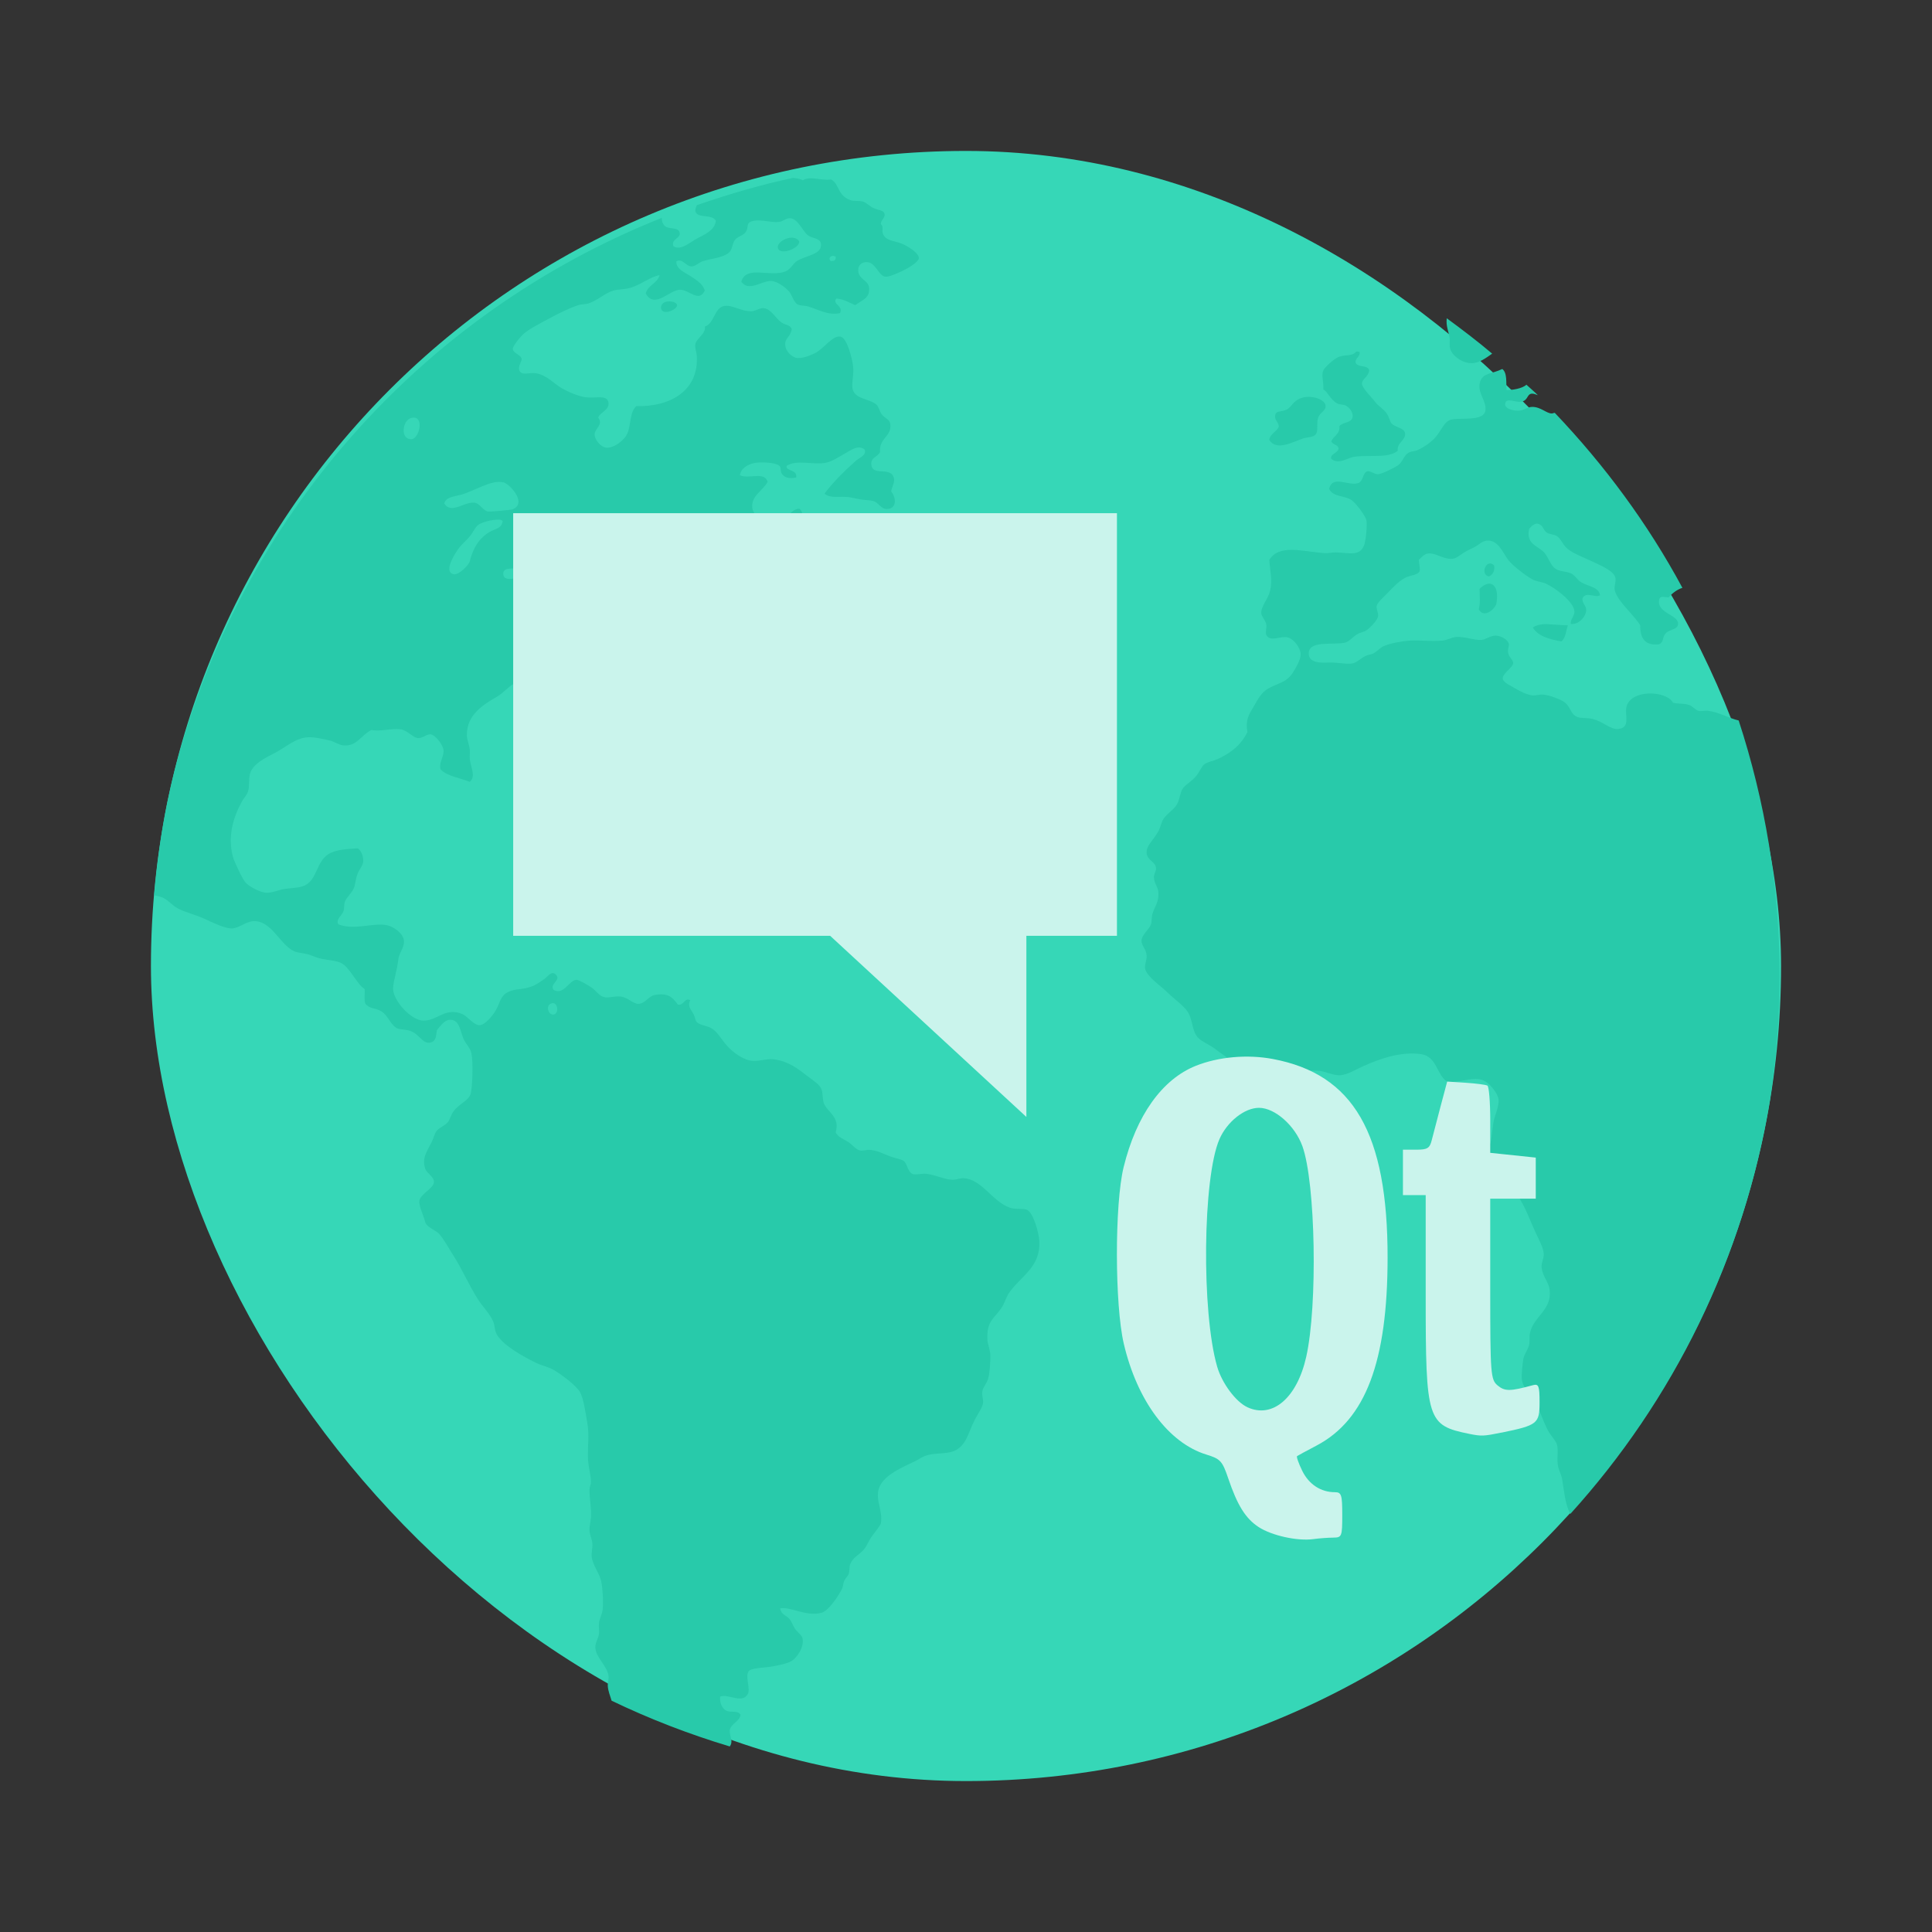 <?xml version="1.0" encoding="UTF-8" standalone="no"?>
<!-- Created with Inkscape (http://www.inkscape.org/) -->

<svg
   xmlns:dc="http://purl.org/dc/elements/1.1/"
   xmlns:cc="http://creativecommons.org/ns#"
   xmlns:rdf="http://www.w3.org/1999/02/22-rdf-syntax-ns#"
   xmlns:svg="http://www.w3.org/2000/svg"
   xmlns="http://www.w3.org/2000/svg"
   xmlns:sodipodi="http://sodipodi.sourceforge.net/DTD/sodipodi-0.dtd"
   xmlns:inkscape="http://www.inkscape.org/namespaces/inkscape"
   width="64"
   height="64"
   viewBox="0 0 64 64"
   id="svg2"
   version="1.1"
   inkscape:version="0.91+devel r"
   sodipodi:docname="qtlinguist.svg">
  <rect x="0" y="0" width="64" height="64" fill="#333333" stroke="none"/>
  <defs
     id="defs4" />
  <sodipodi:namedview
     id="base"
     pagecolor="#ffffff"
     bordercolor="#666666"
     borderopacity="1.0"
     inkscape:pageopacity="0.0"
     inkscape:pageshadow="2"
     inkscape:zoom="11.313708"
     inkscape:cx="41.118097"
     inkscape:cy="35.668876"
     inkscape:document-units="px"
     inkscape:current-layer="layer1"
     showgrid="true"
     units="px"
     inkscape:showpageshadow="false"
     borderlayer="true"
     inkscape:window-width="1366"
     inkscape:window-height="670"
     inkscape:window-x="-4"
     inkscape:window-y="29"
     inkscape:window-maximized="1">
    <inkscape:grid
       type="xygrid"
       id="grid4136" />
    <sodipodi:guide
       position="5,59"
       orientation="54,0"
       id="guide4142" />
    <sodipodi:guide
       position="5,5"
       orientation="0,54"
       id="guide4144" />
    <sodipodi:guide
       position="59,5"
       orientation="-54,0"
       id="guide4146" />
    <sodipodi:guide
       position="59,59"
       orientation="0,-54"
       id="guide4148" />
    <sodipodi:guide
       position="0,64"
       orientation="64,0"
       id="guide4150" />
    <sodipodi:guide
       position="0,6.875e-05"
       orientation="0,64"
       id="guide4152" />
    <sodipodi:guide
       position="64,6.875e-05"
       orientation="-64,0"
       id="guide4154" />
    <sodipodi:guide
       position="64,64"
       orientation="0,-64"
       id="guide4156" />
    <sodipodi:guide
       position="13,51"
       orientation="38,0"
       id="guide4155" />
    <sodipodi:guide
       position="13,13"
       orientation="0,38"
       id="guide4157" />
    <sodipodi:guide
       position="51,13"
       orientation="-38,0"
       id="guide4159" />
    <sodipodi:guide
       position="51,51"
       orientation="0,-38"
       id="guide4161" />
    <sodipodi:guide
       position="17,47"
       orientation="30,0"
       id="guide4151" />
    <sodipodi:guide
       position="17,17"
       orientation="0,30"
       id="guide4153" />
    <sodipodi:guide
       position="47,17"
       orientation="-30,0"
       id="guide4158" />
    <sodipodi:guide
       position="47,47"
       orientation="0,-30"
       id="guide4160" />
  </sodipodi:namedview>
  <g
     inkscape:label="Capa 1"
     inkscape:groupmode="layer"
     id="layer1"
     transform="translate(0,-1058.52)">
    <rect
       style="fill:#36d7b7;fill-opacity:1;stroke:none"
       id="rect4158"
       width="54"
       height="54"
       x="5"
       y="1063.52"
       ry="27" />
    <path
       style="fill:#28caaa;fill-opacity:1;fill-rule:nonzero;stroke:none"
       d="M 26.27 5.893 C 25.178 6.124 24.12 6.439 23.082 6.797 C 23.056 6.872 23.021 6.949 23.035 6.998 C 23.108 7.256 23.585 7.072 23.713 7.314 C 23.684 7.614 23.36 7.764 23.105 7.893 C 22.869 8.012 22.565 8.314 22.309 8.16 C 22.209 7.899 22.599 7.899 22.504 7.676 C 22.434 7.509 22.13 7.619 21.996 7.459 C 21.936 7.385 21.922 7.304 21.924 7.217 C 13.98 10.375 7.915 17.171 5.77 25.576 C 5.694 25.887 5.619 26.197 5.555 26.512 C 5.55 26.533 5.545 26.553 5.541 26.574 C 5.337 27.581 5.197 28.611 5.107 29.656 C 5.205 29.68 5.313 29.699 5.402 29.74 C 5.575 29.818 5.71 30 5.908 30.102 C 6.153 30.227 6.483 30.302 6.779 30.439 C 7.065 30.572 7.448 30.755 7.676 30.756 C 7.905 30.756 8.15 30.521 8.402 30.514 C 8.995 30.495 9.254 31.268 9.732 31.506 C 9.853 31.565 10.013 31.566 10.168 31.605 C 10.294 31.632 10.387 31.684 10.508 31.723 C 10.764 31.808 11.077 31.801 11.281 31.891 C 11.59 32.028 11.815 32.607 12.08 32.762 C 12.093 32.918 12.052 33.131 12.104 33.248 C 12.229 33.418 12.405 33.378 12.611 33.488 C 12.858 33.622 12.934 33.965 13.168 34.07 C 13.248 34.104 13.449 34.102 13.576 34.145 C 13.897 34.245 14.002 34.612 14.277 34.531 C 14.458 34.478 14.444 34.293 14.473 34.121 C 14.592 33.991 14.723 33.785 14.908 33.781 C 15.209 33.781 15.234 34.097 15.344 34.389 C 15.405 34.554 15.569 34.697 15.611 34.871 C 15.685 35.171 15.648 36.068 15.586 36.248 C 15.51 36.469 15.213 36.562 15.029 36.807 C 14.943 36.919 14.904 37.088 14.838 37.168 C 14.72 37.312 14.538 37.349 14.449 37.482 C 14.399 37.558 14.353 37.719 14.305 37.82 C 14.159 38.128 13.964 38.345 14.086 38.715 C 14.136 38.867 14.374 38.973 14.375 39.152 C 14.376 39.363 13.927 39.546 13.893 39.777 C 13.866 39.948 14.032 40.259 14.086 40.482 C 14.127 40.652 14.445 40.759 14.545 40.871 C 14.715 41.062 14.851 41.331 15.006 41.57 C 15.312 42.041 15.551 42.612 15.85 43.068 C 16.007 43.307 16.231 43.525 16.336 43.773 C 16.39 43.9 16.384 44.046 16.434 44.158 C 16.606 44.548 17.37 44.957 17.764 45.15 C 17.948 45.238 18.151 45.275 18.32 45.369 C 18.577 45.512 19.085 45.892 19.215 46.117 C 19.331 46.319 19.399 46.814 19.455 47.135 C 19.53 47.559 19.46 47.882 19.479 48.342 C 19.489 48.591 19.573 48.843 19.576 49.092 C 19.578 49.178 19.532 49.245 19.529 49.334 C 19.519 49.636 19.602 49.976 19.576 50.279 C 19.562 50.445 19.517 50.573 19.529 50.711 C 19.542 50.861 19.611 50.993 19.623 51.125 C 19.635 51.267 19.588 51.448 19.6 51.559 C 19.633 51.864 19.856 52.102 19.916 52.381 C 19.964 52.603 19.991 53.06 19.963 53.326 C 19.948 53.466 19.863 53.608 19.842 53.762 C 19.826 53.885 19.859 54.009 19.842 54.123 C 19.817 54.292 19.711 54.426 19.721 54.584 C 19.742 54.91 20.105 55.176 20.156 55.502 C 20.174 55.611 20.128 55.734 20.133 55.84 C 20.142 56.02 20.213 56.174 20.26 56.338 C 21.513 56.941 22.823 57.447 24.176 57.854 C 24.195 57.823 24.215 57.79 24.223 57.75 C 24.252 57.606 24.179 57.547 24.172 57.316 C 24.226 57.08 24.484 57.047 24.533 56.807 C 24.432 56.634 24.203 56.752 24.051 56.664 C 23.903 56.58 23.836 56.384 23.857 56.201 C 24.11 56.094 24.595 56.46 24.775 56.109 C 24.865 55.942 24.676 55.53 24.801 55.361 C 24.886 55.249 25.346 55.244 25.525 55.213 C 25.782 55.167 26.082 55.111 26.227 55.02 C 26.385 54.915 26.619 54.616 26.592 54.318 C 26.578 54.176 26.482 54.13 26.373 54.004 C 26.282 53.898 26.246 53.766 26.18 53.666 C 26.067 53.496 25.892 53.522 25.842 53.279 C 26.189 53.214 26.717 53.565 27.219 53.424 C 27.457 53.355 27.786 52.849 27.896 52.625 C 27.932 52.552 27.93 52.447 27.969 52.361 C 28.011 52.271 28.099 52.193 28.113 52.145 C 28.151 52.012 28.13 51.911 28.16 51.828 C 28.248 51.583 28.478 51.502 28.623 51.32 C 28.733 51.184 28.784 51.02 28.889 50.883 C 29.002 50.734 29.105 50.606 29.18 50.475 C 29.251 50.033 29.002 49.724 29.105 49.338 C 29.222 48.903 29.821 48.635 30.242 48.439 C 30.387 48.375 30.536 48.266 30.654 48.225 C 30.946 48.121 31.306 48.174 31.572 48.078 C 32.025 47.913 32.075 47.429 32.299 47.016 C 32.405 46.82 32.544 46.622 32.564 46.482 C 32.583 46.356 32.518 46.246 32.539 46.098 C 32.56 45.952 32.697 45.821 32.736 45.66 C 32.789 45.451 32.807 45.143 32.807 44.91 C 32.807 44.719 32.718 44.552 32.709 44.379 C 32.678 43.752 32.936 43.679 33.168 43.338 C 33.283 43.168 33.327 42.977 33.408 42.855 C 33.798 42.274 34.477 41.992 34.428 41.113 C 34.412 40.822 34.23 40.167 34.016 40.074 C 33.893 40.021 33.613 40.074 33.436 40 C 32.864 39.787 32.53 39.077 31.938 39.031 C 31.811 39.018 31.691 39.082 31.549 39.08 C 31.314 39.08 30.961 38.915 30.701 38.885 C 30.536 38.864 30.318 38.935 30.219 38.885 C 30.067 38.81 30.052 38.536 29.93 38.453 C 29.831 38.39 29.642 38.367 29.494 38.309 C 29.256 38.22 29.066 38.107 28.791 38.088 C 28.706 38.088 28.6 38.126 28.502 38.113 C 28.35 38.088 28.23 37.91 28.09 37.824 C 27.915 37.717 27.754 37.662 27.682 37.51 C 27.84 36.989 27.398 36.844 27.291 36.543 C 27.241 36.402 27.263 36.231 27.219 36.105 C 27.156 35.925 26.979 35.824 26.783 35.674 C 26.433 35.404 26.123 35.152 25.623 35.09 C 25.403 35.063 25.188 35.159 24.922 35.141 C 24.64 35.121 24.287 34.873 24.076 34.633 C 23.872 34.398 23.77 34.191 23.592 34.078 C 23.423 33.97 23.197 33.969 23.082 33.859 C 23.031 33.809 23.039 33.728 22.984 33.615 C 22.9 33.44 22.759 33.343 22.865 33.133 C 22.672 33.032 22.666 33.316 22.455 33.279 C 22.267 33.013 22.109 32.883 21.682 32.961 C 21.487 32.995 21.376 33.248 21.148 33.254 C 20.962 33.254 20.815 33.047 20.568 33.012 C 20.382 32.986 20.17 33.063 20.037 33.037 C 19.831 32.993 19.765 32.823 19.576 32.699 C 19.438 32.611 19.171 32.454 19.094 32.457 C 18.851 32.471 18.679 32.973 18.344 32.795 C 18.18 32.589 18.607 32.48 18.414 32.287 C 18.267 32.14 18.147 32.35 18.029 32.434 C 17.896 32.523 17.766 32.621 17.617 32.676 C 17.285 32.801 17.078 32.734 16.818 32.869 C 16.578 32.994 16.57 33.202 16.434 33.449 C 16.322 33.652 16.068 33.946 15.9 33.959 C 15.698 33.977 15.502 33.673 15.318 33.594 C 14.764 33.354 14.497 33.804 14.037 33.811 C 13.61 33.811 13 33.124 13.021 32.723 C 13.035 32.478 13.162 32.108 13.191 31.805 C 13.215 31.564 13.38 31.419 13.383 31.199 C 13.386 30.905 12.993 30.679 12.803 30.645 C 12.351 30.562 11.727 30.827 11.209 30.619 C 11.11 30.456 11.323 30.341 11.379 30.182 C 11.41 30.094 11.388 29.969 11.426 29.869 C 11.483 29.716 11.645 29.595 11.717 29.432 C 11.771 29.307 11.779 29.127 11.834 28.973 C 11.897 28.797 12.016 28.684 12.029 28.561 C 12.047 28.397 11.987 28.209 11.859 28.102 C 11.458 28.124 11.193 28.148 10.965 28.248 C 10.441 28.486 10.544 29.194 10.021 29.361 C 9.841 29.418 9.594 29.419 9.395 29.453 C 9.223 29.483 9.015 29.579 8.838 29.574 C 8.628 29.574 8.259 29.37 8.135 29.236 C 8.024 29.116 7.755 28.52 7.725 28.414 C 7.519 27.701 7.742 27.046 8.014 26.551 C 8.071 26.445 8.166 26.349 8.209 26.238 C 8.274 26.07 8.231 25.814 8.281 25.633 C 8.374 25.296 8.815 25.092 9.127 24.93 C 9.481 24.746 9.78 24.451 10.191 24.424 C 10.397 24.407 10.695 24.479 10.893 24.523 C 11.075 24.558 11.221 24.682 11.379 24.693 C 11.826 24.725 11.932 24.378 12.297 24.184 C 12.674 24.237 12.925 24.122 13.266 24.158 C 13.498 24.185 13.665 24.435 13.846 24.449 C 13.998 24.466 14.13 24.305 14.277 24.328 C 14.42 24.352 14.668 24.661 14.691 24.836 C 14.72 25.053 14.531 25.25 14.594 25.488 C 14.822 25.72 15.237 25.766 15.562 25.9 C 15.774 25.725 15.591 25.403 15.562 25.15 C 15.55 25.039 15.574 24.938 15.562 24.836 C 15.544 24.662 15.465 24.501 15.465 24.352 C 15.462 23.663 16.019 23.34 16.48 23.068 C 16.68 22.952 16.838 22.745 17.012 22.658 C 17.257 22.535 17.44 22.507 17.643 22.393 C 18.009 22.187 18.321 22.02 18.607 21.787 C 18.74 21.475 18.615 21.055 18.631 20.746 C 18.763 20.665 18.881 20.78 19.021 20.771 C 19.243 20.722 19.258 20.414 19.383 20.289 C 19.455 20.215 19.658 20.164 19.748 20.094 C 19.969 19.921 20.038 19.664 20.23 19.59 C 20.299 19.563 20.46 19.568 20.568 19.539 C 20.712 19.503 20.915 19.328 21.148 19.248 C 21.3 19.196 21.647 19.188 21.705 19.127 C 21.776 19.052 21.705 18.852 21.729 18.742 C 21.846 18.196 22.67 18.078 23.156 17.895 C 23.497 17.765 23.848 17.533 24.223 17.605 C 24.149 17.865 23.798 17.773 23.857 18.088 C 23.94 18.525 24.523 17.959 24.678 17.895 C 24.973 17.77 25.478 17.695 25.865 17.555 C 26.205 17.431 26.814 17.244 26.494 16.855 C 26.227 16.837 26.098 17.166 25.865 17.266 C 25.705 17.291 25.736 17.132 25.6 17.119 C 25.47 17.102 25.396 17.24 25.262 17.219 C 25.129 17.195 24.943 16.99 24.922 16.834 C 24.869 16.43 25.262 16.264 25.43 15.963 C 25.319 15.598 24.815 15.885 24.51 15.742 C 24.539 15.525 24.765 15.374 25.02 15.332 C 25.228 15.3 25.694 15.319 25.818 15.43 C 25.891 15.489 25.827 15.643 25.939 15.744 C 26.063 15.855 26.213 15.846 26.373 15.82 C 26.431 15.545 26.013 15.614 26.059 15.432 C 26.385 15.218 26.914 15.4 27.314 15.336 C 27.545 15.304 27.788 15.137 27.992 15.021 C 28.186 14.912 28.441 14.716 28.646 14.896 C 28.703 15.094 28.465 15.162 28.355 15.26 C 27.985 15.589 27.602 15.968 27.314 16.35 C 27.491 16.522 27.815 16.432 28.113 16.467 C 28.23 16.485 28.378 16.519 28.502 16.543 C 28.646 16.569 28.797 16.564 28.91 16.592 C 29.114 16.643 29.172 16.861 29.373 16.861 C 29.704 16.861 29.705 16.501 29.518 16.277 C 29.577 16.049 29.669 15.932 29.588 15.771 C 29.439 15.474 28.891 15.773 28.863 15.385 C 28.846 15.144 29.065 15.153 29.152 14.973 C 29.113 14.507 29.539 14.472 29.494 14.055 C 29.475 13.88 29.326 13.88 29.203 13.717 C 29.14 13.634 29.108 13.467 29.031 13.402 C 28.778 13.189 28.266 13.23 28.234 12.822 C 28.223 12.581 28.291 12.379 28.258 12.117 C 28.227 11.874 28.061 11.199 27.848 11.152 C 27.578 11.095 27.3 11.556 26.977 11.709 C 26.801 11.792 26.55 11.887 26.373 11.854 C 26.258 11.831 26.029 11.661 26.012 11.439 C 25.992 11.185 26.18 11.182 26.227 10.91 C 26.186 10.75 26.022 10.785 25.865 10.666 C 25.687 10.531 25.545 10.242 25.309 10.209 C 25.191 10.19 25.039 10.296 24.922 10.309 C 24.562 10.334 24.25 10.077 23.977 10.139 C 23.65 10.215 23.665 10.719 23.35 10.816 C 23.392 11.053 23.071 11.208 23.035 11.395 C 23.011 11.521 23.075 11.671 23.082 11.785 C 23.155 12.942 22.203 13.484 21.076 13.453 C 20.855 13.665 20.907 14.058 20.787 14.348 C 20.686 14.592 20.328 14.851 20.084 14.83 C 19.904 14.813 19.698 14.566 19.697 14.398 C 19.697 14.191 19.997 14.074 19.818 13.838 C 19.844 13.677 20.2 13.588 20.156 13.332 C 20.111 13.066 19.739 13.202 19.406 13.16 C 19.164 13.13 18.845 12.991 18.631 12.873 C 18.348 12.716 18.106 12.409 17.736 12.363 C 17.526 12.337 17.329 12.436 17.23 12.314 C 17.122 12.185 17.275 11.991 17.281 11.902 C 17.274 11.755 17.001 11.708 16.988 11.564 C 16.978 11.462 17.248 11.144 17.352 11.055 C 17.543 10.888 17.891 10.714 18.199 10.547 C 18.5 10.384 18.849 10.211 19.141 10.113 C 19.265 10.07 19.408 10.086 19.527 10.039 C 19.833 9.926 20.035 9.71 20.324 9.625 C 20.475 9.578 20.642 9.593 20.811 9.551 C 21.212 9.463 21.508 9.173 21.85 9.115 C 21.774 9.394 21.463 9.438 21.391 9.721 C 21.683 10.253 22.184 9.595 22.527 9.598 C 22.839 9.598 23.151 10.04 23.348 9.623 C 23.276 9.398 23.066 9.27 22.865 9.141 C 22.68 9.021 22.387 8.913 22.406 8.654 C 22.629 8.554 22.714 8.825 22.914 8.826 C 23.023 8.827 23.165 8.692 23.277 8.654 C 23.529 8.569 23.95 8.543 24.148 8.367 C 24.268 8.261 24.247 8.091 24.34 7.955 C 24.419 7.84 24.617 7.807 24.701 7.689 C 24.804 7.547 24.718 7.427 24.85 7.352 C 25.132 7.226 25.482 7.381 25.795 7.352 C 25.943 7.338 26.04 7.219 26.18 7.229 C 26.45 7.252 26.594 7.685 26.783 7.809 C 26.922 7.897 27.171 7.893 27.195 8.072 C 27.242 8.425 26.733 8.454 26.42 8.633 C 26.264 8.72 26.202 8.922 26.012 8.994 C 25.5 9.19 24.72 8.776 24.557 9.33 C 24.793 9.678 25.227 9.308 25.525 9.307 C 25.739 9.307 25.998 9.504 26.129 9.645 C 26.242 9.766 26.282 10.003 26.42 10.082 C 26.512 10.135 26.672 10.117 26.783 10.156 C 27.138 10.264 27.436 10.455 27.824 10.373 C 27.957 10.139 27.551 10.072 27.705 9.889 C 27.965 9.912 28.132 10.028 28.332 10.109 C 28.612 9.905 28.801 9.879 28.791 9.551 C 28.783 9.276 28.425 9.263 28.43 8.945 C 28.433 8.767 28.558 8.687 28.693 8.682 C 29.005 8.667 29.096 9.133 29.324 9.166 C 29.462 9.188 29.871 8.986 29.953 8.945 C 30.07 8.889 30.424 8.68 30.436 8.561 C 30.453 8.382 30.062 8.149 29.879 8.074 C 29.618 7.967 29.358 7.987 29.254 7.76 C 29.198 7.636 29.284 7.512 29.18 7.426 C 29.167 7.295 29.339 7.209 29.301 7.082 C 29.262 6.953 29.121 6.976 28.938 6.893 C 28.809 6.835 28.688 6.701 28.576 6.674 C 28.425 6.64 28.276 6.674 28.16 6.625 C 27.735 6.468 27.817 6.111 27.535 5.945 C 27.17 5.992 26.854 5.816 26.592 5.971 C 26.51 5.924 26.415 5.91 26.316 5.9 L 26.316 5.893 C 26.301 5.892 26.285 5.893 26.27 5.893 z M 26.279 7.875 C 26.045 7.845 25.729 8.044 25.768 8.211 C 25.833 8.489 26.521 8.211 26.471 7.992 C 26.427 7.919 26.357 7.885 26.279 7.877 L 26.279 7.875 z M 27.594 8.475 C 27.622 8.474 27.655 8.49 27.682 8.5 C 27.699 8.621 27.629 8.657 27.51 8.643 C 27.438 8.555 27.508 8.476 27.594 8.475 z M 22.117 9.986 C 22.07 9.991 22.028 10.003 21.996 10.025 C 21.901 10.081 21.89 10.171 21.898 10.217 C 21.95 10.474 22.435 10.25 22.43 10.117 C 22.427 10.055 22.354 10.009 22.262 9.99 L 22.262 9.994 C 22.216 9.984 22.164 9.982 22.117 9.986 z M 47.926 10.543 C 47.892 10.797 47.992 10.996 48.02 11.184 C 48.04 11.319 48 11.443 48.045 11.572 C 48.124 11.799 48.444 12.031 48.746 12.031 C 48.999 12.031 49.22 11.861 49.43 11.715 C 48.946 11.304 48.439 10.92 47.926 10.543 z M 44.926 11.646 C 44.802 11.808 44.58 11.743 44.369 11.814 C 44.199 11.872 43.88 12.167 43.836 12.271 C 43.763 12.444 43.854 12.637 43.836 12.902 C 43.974 12.96 44.059 13.234 44.295 13.363 C 44.384 13.413 44.506 13.39 44.586 13.438 C 44.724 13.515 44.833 13.684 44.805 13.822 C 44.764 14.02 44.504 13.968 44.369 14.115 C 44.392 14.397 44.172 14.433 44.102 14.621 C 44.144 14.739 44.323 14.721 44.342 14.861 C 44.315 15.015 44.042 15.04 44.102 15.203 C 44.361 15.405 44.63 15.159 44.875 15.129 C 45.416 15.06 45.97 15.191 46.303 14.934 C 46.258 14.675 46.573 14.584 46.545 14.354 C 46.523 14.18 46.235 14.159 46.107 14.039 C 46.04 13.978 46.025 13.826 45.941 13.701 C 45.846 13.558 45.659 13.454 45.553 13.314 C 45.41 13.126 45.117 12.853 45.117 12.709 C 45.12 12.544 45.321 12.498 45.357 12.271 C 45.315 12.064 44.932 12.201 44.902 11.984 C 44.918 11.848 45.044 11.823 45.045 11.67 C 45.017 11.648 44.981 11.64 44.926 11.646 z M 49.762 12.221 L 49.762 12.225 C 49.396 12.399 49.136 12.348 49.035 12.635 C 48.907 12.999 49.257 13.266 49.205 13.604 C 49.15 13.958 48.416 13.835 48.092 13.895 C 47.849 13.942 47.76 14.235 47.561 14.475 C 47.422 14.641 47.161 14.822 46.955 14.91 C 46.854 14.956 46.733 14.944 46.641 15.01 C 46.504 15.097 46.457 15.315 46.303 15.42 C 46.191 15.496 45.768 15.707 45.65 15.709 C 45.513 15.709 45.386 15.583 45.287 15.615 C 45.142 15.663 45.16 15.944 44.996 16.002 C 44.675 16.115 44.141 15.717 44.029 16.195 C 44.167 16.472 44.516 16.404 44.756 16.557 C 44.907 16.651 45.224 17.072 45.264 17.234 C 45.297 17.371 45.246 17.913 45.189 18.059 C 45.04 18.444 44.692 18.309 44.248 18.299 C 44.127 18.299 43.999 18.33 43.887 18.324 C 43.138 18.272 42.385 18.012 42.047 18.545 C 42.074 18.955 42.161 19.227 42.07 19.584 C 42.004 19.846 41.77 20.084 41.781 20.311 C 41.787 20.426 41.921 20.537 41.949 20.695 C 41.964 20.778 41.91 20.959 41.949 21.035 C 42.072 21.274 42.408 21.069 42.627 21.109 C 42.841 21.142 43.088 21.45 43.086 21.689 C 43.084 21.856 42.924 22.134 42.818 22.295 C 42.607 22.616 42.324 22.632 42.021 22.803 C 41.769 22.946 41.662 23.183 41.514 23.432 C 41.354 23.7 41.256 23.863 41.322 24.252 C 41.106 24.681 40.778 24.944 40.33 25.148 C 40.198 25.206 40.016 25.231 39.895 25.318 C 39.798 25.391 39.741 25.576 39.604 25.73 C 39.434 25.92 39.257 25.997 39.168 26.141 C 39.099 26.252 39.076 26.473 39 26.623 C 38.897 26.826 38.673 26.927 38.537 27.133 C 38.475 27.232 38.438 27.418 38.369 27.543 C 38.216 27.821 37.956 28.023 37.984 28.268 C 38.012 28.505 38.277 28.547 38.295 28.754 C 38.306 28.869 38.22 28.939 38.225 29.066 C 38.233 29.252 38.354 29.383 38.369 29.525 C 38.406 29.885 38.244 30.03 38.176 30.275 C 38.143 30.392 38.159 30.523 38.129 30.615 C 38.07 30.795 37.819 30.957 37.814 31.17 C 37.811 31.321 37.972 31.444 37.984 31.656 C 37.994 31.802 37.908 31.953 37.934 32.088 C 37.985 32.351 38.456 32.659 38.66 32.863 C 38.934 33.137 39.29 33.348 39.408 33.637 C 39.508 33.882 39.511 34.204 39.701 34.389 C 39.842 34.524 40.075 34.608 40.256 34.75 C 40.424 34.881 40.609 34.998 40.789 35.139 C 41.084 35.369 41.527 35.824 41.996 35.789 C 42.241 35.769 42.492 35.573 42.77 35.523 C 43.055 35.472 43.427 35.446 43.715 35.475 C 43.936 35.499 44.161 35.63 44.391 35.619 C 44.633 35.608 44.914 35.425 45.189 35.305 C 45.666 35.097 46.379 34.818 47.076 34.92 C 47.607 34.998 47.58 35.605 47.947 35.838 C 48.374 35.871 48.723 35.68 49.061 35.762 C 49.316 35.823 49.616 36.212 49.641 36.414 C 49.666 36.624 49.527 36.939 49.496 37.068 C 49.429 37.351 49.424 37.686 49.373 37.865 C 49.334 38.004 49.226 38.094 49.229 38.232 C 49.231 38.36 49.389 38.668 49.52 38.834 C 49.678 39.038 49.932 39.195 50.125 39.416 C 50.479 39.821 50.63 40.31 50.875 40.844 C 50.964 41.037 51.134 41.339 51.139 41.543 C 51.142 41.694 51.054 41.827 51.068 41.979 C 51.099 42.303 51.3 42.445 51.334 42.73 C 51.413 43.403 50.805 43.601 50.682 44.154 C 50.652 44.287 50.683 44.424 50.656 44.543 C 50.615 44.722 50.487 44.856 50.461 45.025 C 50.435 45.199 50.397 45.527 50.414 45.703 C 50.439 45.962 50.715 46.201 50.852 46.43 C 50.996 46.673 51.113 47.081 51.283 47.395 C 51.378 47.568 51.537 47.716 51.576 47.857 C 51.627 48.041 51.575 48.285 51.602 48.508 C 51.623 48.689 51.722 48.845 51.746 48.99 C 51.815 49.398 51.842 49.803 52.016 50.154 C 55.423 46.398 57.776 41.672 58.635 36.428 C 58.84 35.087 58.951 33.715 58.951 32.314 C 58.951 29.359 58.465 26.525 57.596 23.867 C 57.278 23.796 56.943 23.588 56.582 23.547 C 56.475 23.532 56.352 23.57 56.268 23.547 C 56.156 23.519 56.069 23.389 55.953 23.352 C 55.752 23.29 55.598 23.326 55.422 23.277 C 55.184 22.858 53.976 22.83 53.873 23.447 C 53.827 23.72 54.014 24.102 53.609 24.148 C 53.352 24.177 53.087 23.887 52.734 23.811 C 52.59 23.78 52.388 23.794 52.275 23.76 C 52.012 23.672 52.044 23.414 51.816 23.254 C 51.684 23.163 51.347 23.034 51.139 23.012 C 51.009 22.995 50.891 23.046 50.754 23.035 C 50.591 23.015 50.358 22.904 50.221 22.82 C 50.089 22.74 49.819 22.619 49.785 22.504 C 49.734 22.326 50.112 22.124 50.125 21.973 C 50.135 21.86 49.983 21.785 49.955 21.609 C 49.939 21.502 50.001 21.391 49.98 21.32 C 49.945 21.196 49.738 21.058 49.543 21.055 C 49.371 21.055 49.208 21.194 49.061 21.199 C 48.848 21.213 48.503 21.082 48.24 21.1 C 48.079 21.115 47.928 21.21 47.777 21.221 C 47.356 21.253 47.018 21.2 46.691 21.221 C 46.454 21.238 46.041 21.308 45.82 21.412 C 45.708 21.464 45.625 21.58 45.48 21.652 C 45.415 21.683 45.323 21.686 45.236 21.729 C 45.099 21.789 44.959 21.938 44.828 21.971 C 44.639 22.021 44.346 21.937 44.004 21.947 C 43.758 21.963 43.357 21.963 43.354 21.654 C 43.348 21.206 44.112 21.372 44.535 21.293 C 44.695 21.264 44.782 21.115 44.973 21.002 C 45.064 20.948 45.178 20.94 45.264 20.881 C 45.41 20.778 45.629 20.539 45.65 20.422 C 45.669 20.314 45.589 20.164 45.602 20.084 C 45.618 19.98 45.736 19.874 45.867 19.744 C 46.071 19.543 46.295 19.273 46.545 19.141 C 46.716 19.053 46.951 19.06 47.029 18.924 C 47.047 18.769 47 18.68 47.004 18.539 C 47.109 18.441 47.184 18.361 47.271 18.342 C 47.532 18.286 47.788 18.524 48.092 18.512 C 48.223 18.512 48.337 18.409 48.479 18.316 C 48.597 18.237 48.726 18.184 48.842 18.125 C 48.969 18.061 49.101 17.918 49.256 17.908 C 49.636 17.883 49.782 18.31 49.955 18.539 C 50.1 18.73 50.516 19.054 50.754 19.188 C 50.888 19.265 51.066 19.269 51.213 19.336 C 51.527 19.477 52.144 19.946 52.154 20.254 C 52.16 20.408 52.011 20.524 52.035 20.666 C 52.273 20.707 52.539 20.445 52.545 20.207 C 52.548 20.058 52.395 19.975 52.424 19.818 C 52.535 19.579 52.858 19.819 53.002 19.719 C 52.974 19.448 52.604 19.425 52.373 19.285 C 52.248 19.208 52.165 19.045 52.035 18.992 C 51.848 18.914 51.65 18.938 51.504 18.824 C 51.367 18.718 51.297 18.475 51.162 18.314 C 50.966 18.08 50.538 18.045 50.656 17.518 C 50.715 17.438 50.856 17.316 50.947 17.35 C 51.127 17.396 51.104 17.546 51.236 17.639 C 51.333 17.71 51.468 17.692 51.576 17.76 C 51.703 17.84 51.771 18.049 51.914 18.17 C 52.117 18.34 52.476 18.471 52.762 18.607 C 53.029 18.735 53.459 18.908 53.512 19.139 C 53.541 19.268 53.469 19.412 53.486 19.525 C 53.508 19.669 53.611 19.815 53.68 19.91 C 53.867 20.168 54.128 20.398 54.334 20.711 C 54.328 21.136 54.486 21.399 54.963 21.342 C 55.135 21.253 55.047 21.12 55.182 20.977 C 55.309 20.841 55.587 20.861 55.59 20.662 C 55.593 20.359 54.868 20.31 54.963 19.863 C 54.991 19.72 55.148 19.788 55.275 19.789 C 55.384 19.663 55.554 19.526 55.732 19.473 C 54.588 17.347 53.153 15.408 51.504 13.676 C 51.471 13.676 51.439 13.697 51.406 13.697 C 51.226 13.697 51.04 13.476 50.754 13.479 C 50.606 13.479 50.494 13.586 50.342 13.602 C 50.15 13.623 49.845 13.54 49.859 13.385 C 49.881 13.146 50.205 13.341 50.391 13.309 C 50.624 13.265 50.572 13.071 50.73 13.041 C 50.798 13.031 50.866 13.064 50.943 13.09 C 50.822 12.968 50.689 12.862 50.564 12.744 C 50.427 12.874 50.093 12.923 49.906 12.922 C 49.887 12.703 49.938 12.346 49.762 12.221 z M 43.264 13.15 L 43.264 13.152 C 43.165 13.162 43.069 13.188 42.988 13.238 C 42.804 13.35 42.744 13.524 42.602 13.578 C 42.405 13.654 42.269 13.594 42.24 13.771 C 42.216 13.92 42.366 13.993 42.361 14.133 C 42.29 14.311 42.08 14.356 42.045 14.57 C 42.29 14.97 42.879 14.609 43.184 14.52 C 43.32 14.477 43.52 14.489 43.594 14.377 C 43.678 14.248 43.602 14.027 43.664 13.842 C 43.734 13.639 43.934 13.613 43.91 13.432 C 43.887 13.251 43.56 13.121 43.264 13.15 z M 13.627 13.844 C 14.079 13.738 13.897 14.539 13.627 14.549 C 13.251 14.563 13.324 13.915 13.627 13.844 z M 16.674 15.977 C 16.893 16.034 17.47 16.664 16.988 16.869 C 16.943 16.89 16.278 16.957 16.164 16.943 C 15.997 16.915 15.902 16.684 15.732 16.654 C 15.398 16.597 14.946 17.055 14.717 16.678 C 14.775 16.463 15.014 16.458 15.27 16.389 C 15.723 16.265 16.282 15.878 16.674 15.98 L 16.674 15.977 z M 17.594 17.131 L 17.594 17.135 C 17.707 17.145 17.844 17.269 17.98 17.279 C 18.11 17.296 18.217 17.214 18.297 17.23 C 18.499 17.283 18.581 17.591 18.391 17.74 C 18.232 17.761 18.172 17.668 18.053 17.691 C 17.724 17.747 17.597 18.387 17.352 18.365 C 17.12 18.343 16.995 17.785 17.23 17.617 C 17.239 17.471 17.125 17.446 17.133 17.301 C 17.204 17.213 17.401 17.114 17.594 17.131 z M 16.504 17.211 C 16.571 17.211 16.625 17.23 16.65 17.26 C 16.618 17.518 16.414 17.503 16.215 17.623 C 15.871 17.831 15.672 18.148 15.562 18.592 C 15.531 18.721 15.193 19.058 15.029 19.023 C 14.646 18.942 15.135 18.237 15.223 18.129 C 15.319 18.011 15.448 17.905 15.562 17.768 C 15.673 17.634 15.743 17.455 15.85 17.381 C 15.966 17.301 16.302 17.207 16.504 17.215 L 16.504 17.211 z M 19.367 18.08 L 19.367 18.082 C 19.49 18.082 19.596 18.103 19.646 18.148 C 19.568 18.468 18.883 18.386 18.631 18.271 C 18.647 18.152 18.838 18.118 18.996 18.102 C 19.108 18.092 19.244 18.079 19.367 18.08 z M 17.801 18.666 L 17.801 18.672 C 17.883 18.672 17.967 18.671 18.053 18.705 C 17.83 18.891 17.589 18.996 17.207 19.117 C 17.023 19.174 16.705 19.248 16.674 19.041 C 16.635 18.79 16.941 18.847 17.109 18.824 C 17.321 18.796 17.553 18.674 17.801 18.666 z M 49.318 18.672 C 49.162 18.724 49.087 19.054 49.326 19.096 C 49.437 19.033 49.524 18.939 49.496 18.734 C 49.435 18.67 49.373 18.654 49.32 18.674 L 49.318 18.674 L 49.318 18.672 z M 49.258 19.346 C 49.18 19.369 49.095 19.423 49.012 19.508 C 49.018 19.778 49.041 19.951 48.988 20.186 C 49.144 20.483 49.487 20.213 49.566 20.014 C 49.66 19.51 49.49 19.282 49.258 19.346 z M 51.32 20.678 C 51.105 20.664 50.903 20.695 50.777 20.789 C 50.955 21.079 51.326 21.177 51.723 21.248 C 51.866 21.141 51.872 20.9 51.938 20.715 C 51.764 20.715 51.536 20.688 51.32 20.682 L 51.32 20.678 z M 18.246 33.246 C 18.478 33.139 18.535 33.576 18.344 33.607 C 18.163 33.635 18.071 33.327 18.246 33.246 z "
       transform="translate(0,1058.52)"
       id="path34" />
    <path
       style="fill:#caf4ec;fill-opacity:1;stroke-width:0.515"
       inkscape:connector-curvature="0"
       id="path2400"
       d="m 44.166,1109.455 c 0.284,0 0.298,-0.037 0.298,-0.752 0,-0.669 -0.027,-0.752 -0.245,-0.752 -0.466,0 -0.861,-0.26 -1.081,-0.709 -0.121,-0.248 -0.198,-0.467 -0.17,-0.487 0.028,-0.02 0.318,-0.177 0.645,-0.349 1.622,-0.855 2.349,-2.774 2.353,-6.21 0.005,-4.134 -1.124,-6.093 -3.804,-6.596 -0.843,-0.158 -1.798,-0.073 -2.548,0.226 -1.12,0.448 -1.973,1.646 -2.393,3.36 -0.299,1.22 -0.295,4.558 0.006,5.846 0.442,1.889 1.485,3.289 2.737,3.673 0.464,0.142 0.528,0.213 0.723,0.788 0.303,0.895 0.574,1.329 1.006,1.612 0.432,0.283 1.286,0.472 1.812,0.4 0.199,-0.027 0.496,-0.049 0.66,-0.049 z m -2.842,-4.318 c -0.383,-0.176 -0.843,-0.791 -1.003,-1.342 -0.524,-1.802 -0.48,-6.262 0.074,-7.537 0.251,-0.579 0.832,-1.04 1.31,-1.04 0.528,0 1.192,0.587 1.439,1.271 0.436,1.21 0.51,5.273 0.126,6.98 -0.305,1.358 -1.113,2.051 -1.946,1.669 z m 8.419,0.84 C 50.932,1105.733 51,1105.68 51,1104.976 c 0,-0.546 -0.029,-0.622 -0.22,-0.57 -0.754,0.206 -0.929,0.208 -1.168,0.01 -0.233,-0.194 -0.246,-0.373 -0.246,-3.197 l 0,-2.992 0.754,0 0.754,0 0,-0.68 0,-0.68 -0.754,-0.079 -0.754,-0.079 0,-1.087 c 0,-0.598 -0.042,-1.111 -0.094,-1.14 -0.052,-0.03 -0.373,-0.071 -0.713,-0.094 l -0.619,-0.04 -0.216,0.81 c -0.118,0.446 -0.251,0.954 -0.295,1.129 -0.068,0.272 -0.142,0.318 -0.517,0.318 l -0.438,0 0,0.752 0,0.752 0.377,0 0.377,0 0,3.362 c 0,4.107 0.05,4.265 1.445,4.548 0.401,0.081 0.472,0.078 1.068,-0.043 z" />
    <path
       id="path4186"
       d="m 37,1075.52 0,14 -3,0 0,6 -6.5,-6 -10.5,0 0,-14 z"
       style="fill:#caf4ec;fill-opacity:1;fill-rule:evenodd;stroke:none;stroke-width:1px;stroke-linecap:butt;stroke-linejoin:miter;stroke-opacity:1"
       inkscape:connector-curvature="0"
       sodipodi:nodetypes="cccccccc" />
  </g>
</svg>
